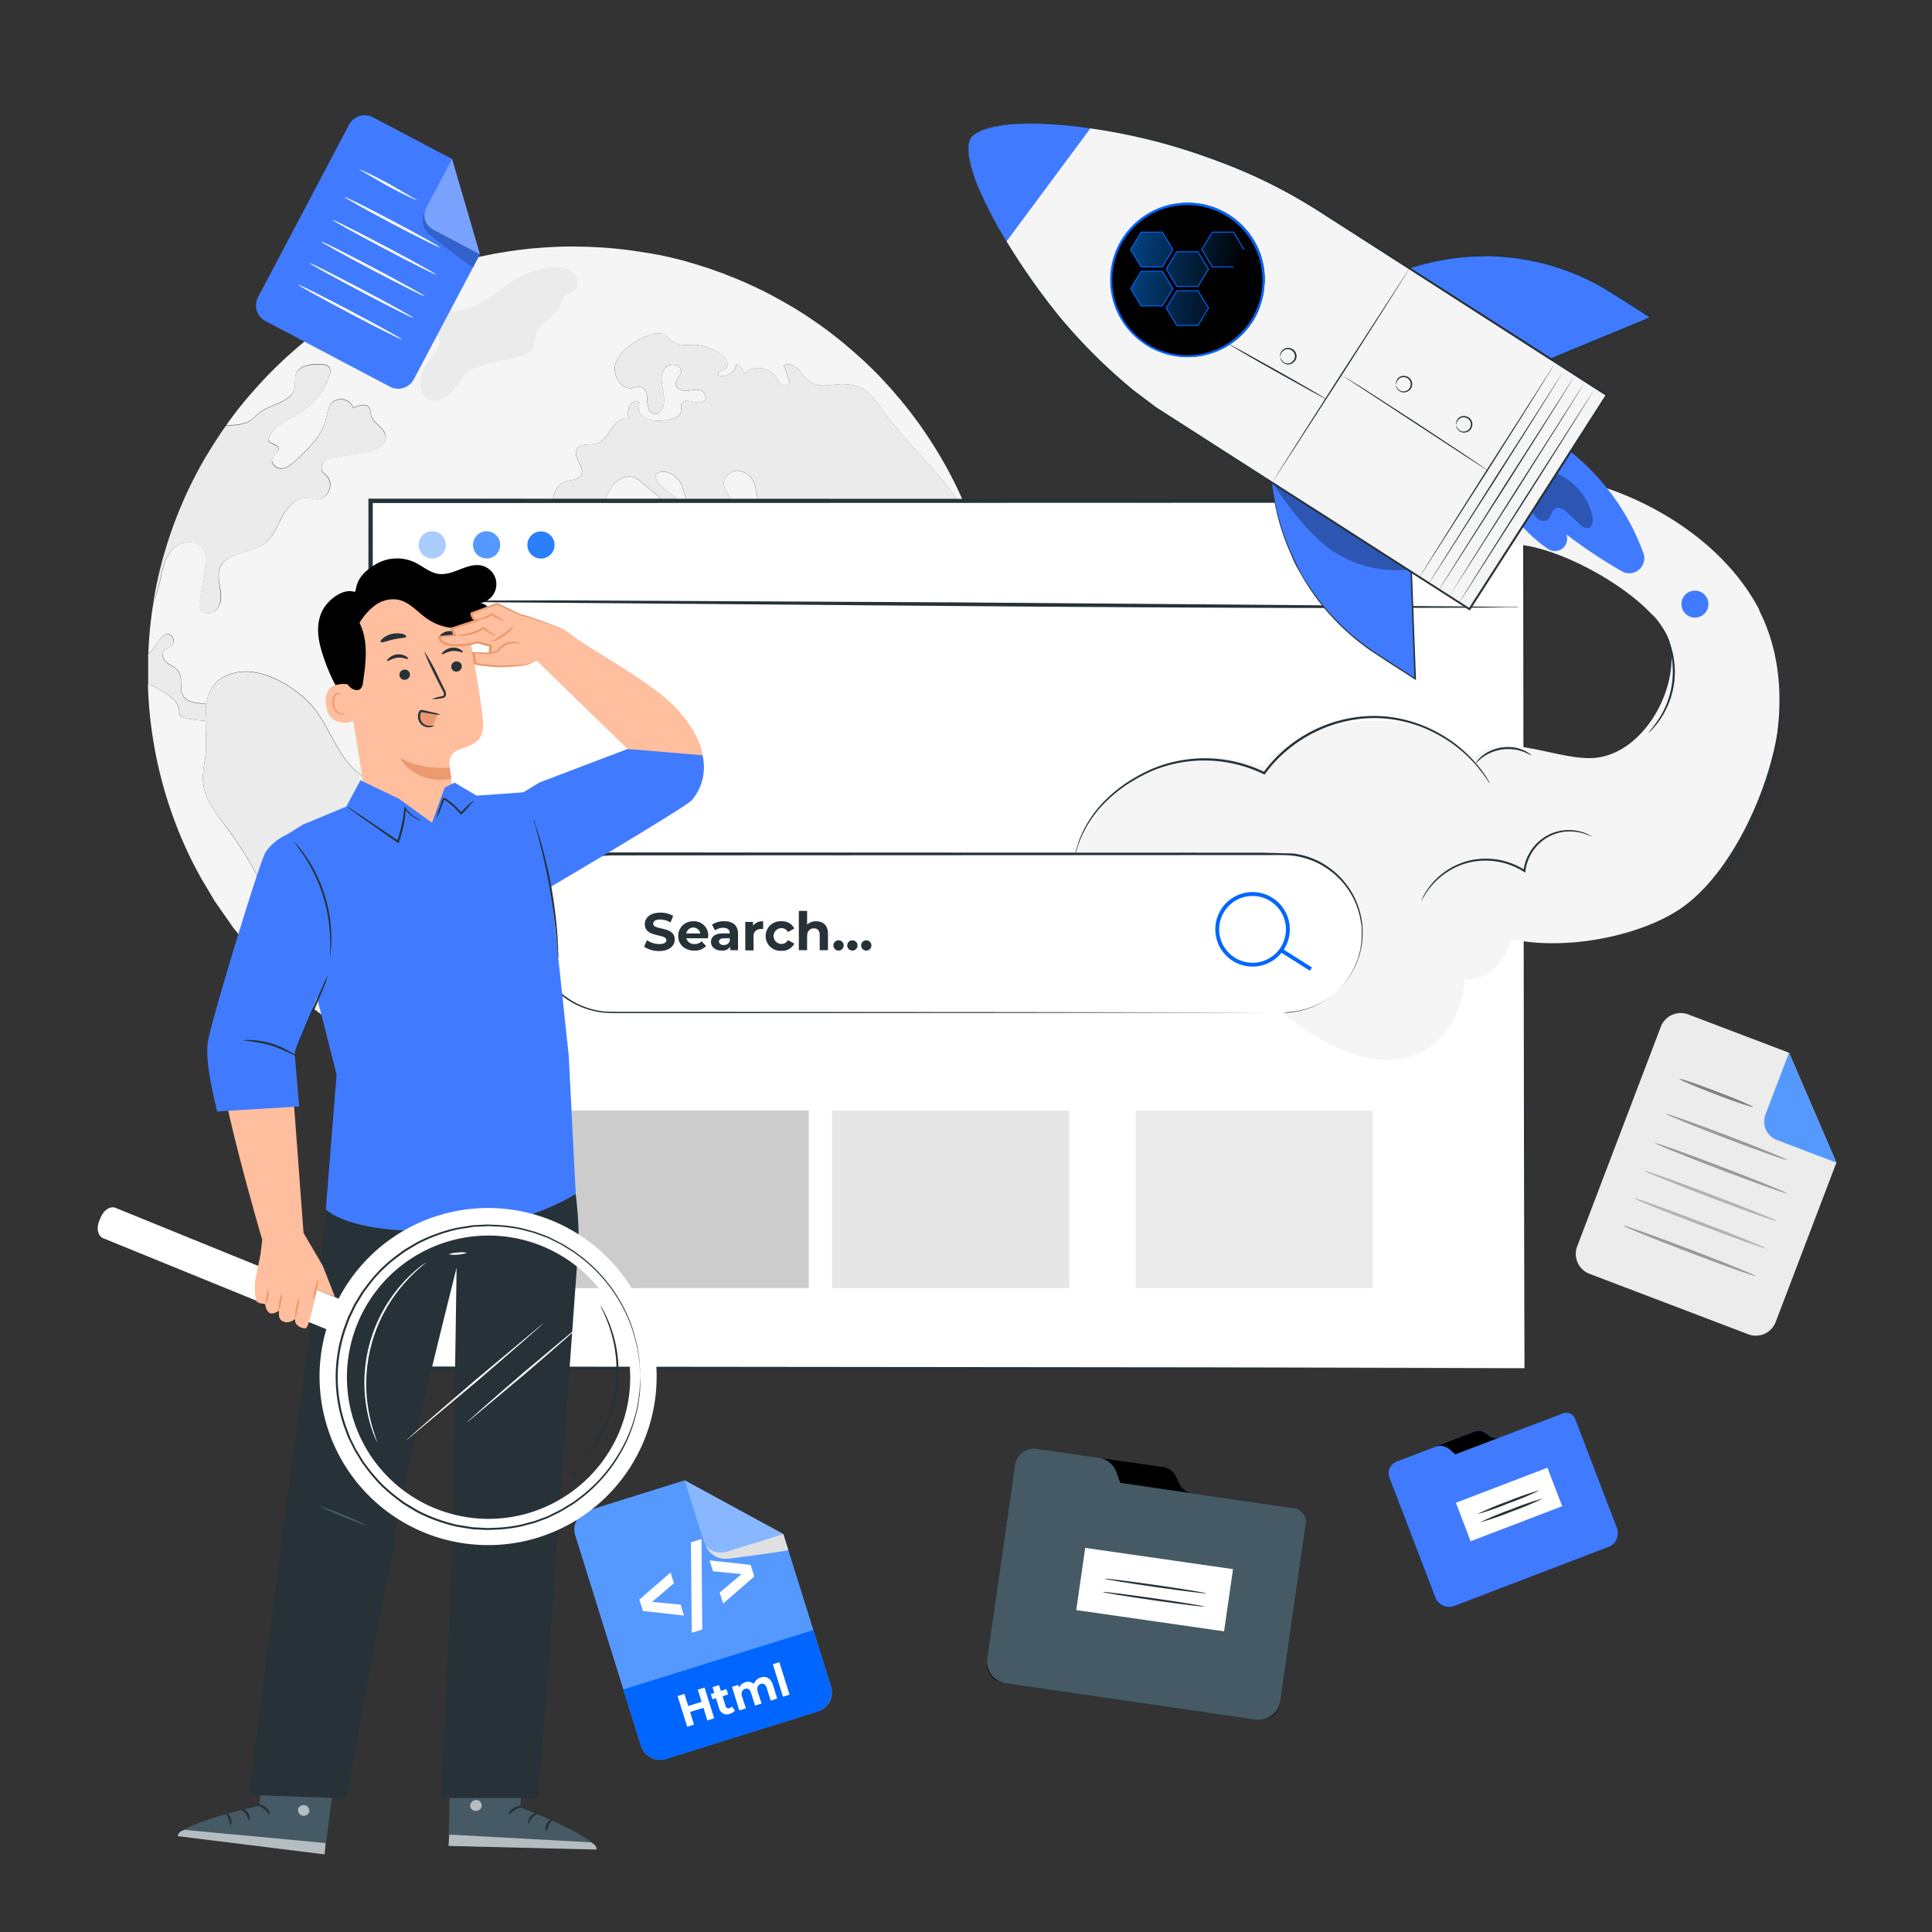 <svg xmlns="http://www.w3.org/2000/svg" xmlns:xlink="http://www.w3.org/1999/xlink" viewBox="0 0 50000 50000"><rect x="0" y="0" width="50000" height="50000" fill="#333333" stroke="none"/><defs><path d="M21568 24468a133 133 0 01 266 0 133 133 0 11-266 0" id="a"/><path d="M25984 43562a520 520 0 01-441-588l643-4474a432 432 0 01 500-349l420 61a450 450 0 00 434-182l117-171a450 450 0 01 434-182l2000 287a452 452 0 01 350 257l76 170a452 452 0 00 349 257l2545 366a431 431 0 01 381 475l-658 4575a519 519 0 01-588 440" id="b"/><path d="M37593 41574a342 342 0 01-441-200l-1060-2770a282 282 0 01 175-359l260-100a300 300 0 00 191-243l12-135a294 294 0 01 191-243l1236-474a300 300 0 01 283 36l100 73a300 300 0 00 282 36l1576-600a284 284 0 01 371 151l1084 2833a341 341 0 01-200 441" id="c"/><path d="M11950 17228a137 137 0 01-118 151 130 130 0 01-153-109 137 137 0 01 118-151 131 131 0 01 153 109" id="d"/><linearGradient id="e" x1="-50628.8" x2="49036.9" y1="13510.5" y2="24460" gradientUnits="userSpaceOnUse"><stop offset="0" stop-color="#0684ff"/><stop offset="1" stop-color="#0684ff" stop-opacity="0"/></linearGradient></defs><path d="m45243 34530-4107-1564a551 551 0 01-319-710l2165-5684a551 551 0 01 710-319l2608 992 1225 2846-1570 4121a549 549 0 01-712 318" fill="#ececec"/><path d="m46300 27245-610 1600a512 512 0 00 300 660l1539 586" fill="#59f"/><path d="M45368 28649c-8 20-440-125-964-325s-944-378-936-400 439 125 964 325 944 379 936 400" fill="gray"/><path d="M46251 30021c-8 20-715-230-1578-559s-1558-612-1550-632 714 229 1578 558 1557 612 1550 633zm-7 862c-7 21-777-253-1718-612s-1700-665-1690-686 777 253 1718 612 1698 666 1690 686" fill="#999"/><path d="M45973 31600c-8 21-777-253-1718-612s-1700-666-1691-686 777 253 1719 612 1698 661 1690 686zm-273 709c-8 20-778-254-1719-612s-1700-666-1690-687 777 254 1718 612 1700 666 1691 687" fill="#b3b3b3"/><path d="M45430 33021c-8 21-777-253-1718-611s-1700-666-1691-687 777 253 1719 612 1698 665 1690 686" fill="#999"/><g fill="#f5f5f5"><path d="m25800 16290-43-373-59-391 59 391 43 373zm-1006 1546c-108-244-132-514-200-771a509 509 0 00-231-345 2117 2117 0 00-278-63c-326-100-414-552-723-693a1033 1033 0 00-310-65c-413-49-841-192-1100-516a2046 2046 0 00-255-314c-106-85-270-122-373-35q131 263 258 522a1377 1377 0 00 290 434 464 464 0 00 486 100 324 324 0 01 164-57 176 176 0 01 106 68c225 249 152 662-68 917s-542 385-854 509a669 669 0 01-349 68c-216-40-331-276-394-487-141-467-209-974-500-1368a1667 1667 0 01-263-382c-60-157-46-340-140-477s-305-229-319-400a319 319 0 01 200-283c112-54 237-69 352-116 45-20 100-53 100-100 0-74-100-100-128-171s51-149 84-223c72-171-106-344-279-414s-378-120-458-287a1000 1000 0 01-56-250 545 545 0 00-408-449c-214-35-451 155-417 368 21 116 109 207 156 315s34 269-77 300c-183 56-359-279-513-163l187 645c-241 122-528-100-631-351s-107-535-229-776-451-421-660-251c-11 311 400 436 580 687 131 182 112 476-82 591s-500-85-423-300c26-73 87-134 94-213 7-100-75-176-150-239l-350-294a738 738 0 00-250-157c-240-70-481 125-608 340s-200 469-375 648c-253 262-732 277-969 0s-117-787 233-886c133-36 300-33 370-150 122-207-227-472-106-681 92-161 336-88 514-142s275-231 380-385 265-300 446-265a558 558 0 01 19-317 200 200 0 01 267-100c-89 147 18 351 173 424a935 935 0 00 507 36c171-20 385-83 400-254 0-56-16-115 0-167 75-200 452 76 600-88 83-85-9-237-126-265s-235 14-354 18-263-58-268-176 125-200 139-316c23-200-308-245-425-87s-75 377-40 570 54 422-89 558c-61 92-220 44-272-54a792 792 0 01-51-326c-8-112-57-237-165-267a600 600 0 00-232 26c-300 37-514-355-419-645s370-477 637-625c200-108 437-210 631-100 90 51 153 138 242 190 154 91 344 58 520 61a1213 1213 0 01 758 300c78 71 152 190 91 275s-257 110-224 216a378 378 0 00 475-300 320 320 0 01 183 258 566 566 0 01 828 68 709 709 0 00 153 200c70 46 192 23 200-59a188 188 0 00-14-77l-128-352c163-87 354 49 464 200 408 545 700 217 1274 306 389 60 560 309 780 610 673 928 1562 1688 2174 2657 64 100 123 200 179 309-10-26-19-53-30-79a10671 10671 0 00-889-1807c-75-122-151-243-230-361l-150-220c-64-94-132-185-200-275-54-74-108-145-164-215-38-49-78-100-119-146a2036 2036 0 00-136-164l-144-169c-14-18-30-35-47-53-51-59-105-116-159-174a40 40 0 00-15-17c-14-16-30-32-46-47-43-49-90-100-136-143-75-77-151-154-230-227-64-64-130-125-200-186l-180-161-180-153c-61-53-148-124-225-185a9737 9737 0 00-652-479 8062.4 8062.4 0 00-335-220c-56-35-113-72-171-105l-172-100c-57-31-93-54-140-78a636 636 0 00-71-40c-100-56-200-110-300-160-50-27-100-53-153-77s-131-65-200-94a138 138 0 00-30-14l-179-82-257-108-294-117-332-119-338-109-341-100q-341-91-689-162h-12l-267-48a68 68 0 00-17 0 2270 2270 0 00-119-19 9247 9247 0 00-500-70l-61-7c-49-7-100-10-148-15a9188 9188 0 00-337-27l-353-17-372-7c-327 0-652 14-973 44-76 0-151 12-226 20l-235 28-234 33-234 39c-66 10-134 22-200 36q-246 48-486 100c-75 17-150 37-225 58l-224 61c-123 34-244 73-364 111l-292 100h-7c-100 35-200 71-293 110h-16l-265 108c-110 45-218 94-324 143l-267 127-281 143-10 6c-89 47-178 100-265 146a3200 3200 0 00-269 159c-84 50-166 100-248 153-31 19-61 40-92 61-87 56-171 113-256 173l-307 221-262 200a11000 11000 0 00-1370 1300c-148 164-288 331-424 500q-172 219-333 448c-100 133-188 269-277 407a10395 10395 0 01 277-407l84-9a1284 1284 0 00 464-75c131-64 223-181 342-265 300-216 800-256 882-619 28-122-6-254 40-371 85-218 376-249 610-246 100 0 216 14 261 100a253 253 0 01-10 200 1893 1893 0 01-800 983c-300 185-700 328-783 673 42 117 255 108 272 230 12 100-113 148-159 235-66 128 86 283 230 276s265-112 372-209c317-300 650-612 765-1031 49-172 66-375 206-490a340 340 0 01 517 166c138-77 353-134 424 9a742 742 0 01 30 164c45 223 350 324 382 549 36 259-300 394-557 434l-706 111a654 654 0 00-292 94 230 230 0 00-88 274 692 692 0 00 122 126c200 200 35 600-240 606-94 0-187-31-281-35-279-12-500 234-633 480s-231 526-455 694c-359 270-978 207-1152 622-70 167-33 356 0 535s40 377-65 525-371 178-448 14a406 406 0 01-10-232l122-774c30-192 56-406-58-563-158-220-514-200-720-23s-289 452-346 715a3122 3122 0 01-200 694c-37 216-67 436-89 657a10682 10682 0 00-47 682 1100 1100 0 00 89-84c110-113 331-593 530-357a179 179 0 01 0 218c-61 78-183 100-230 181-57 100 23 226 117 293s209 109 275 205c128 183 6 461 129 647 107 161 333 171 527 192l66 10c54-383 234-695 757-814 721-164 1670 434 2076 978 453 609 667 1470 1361 1775 500 218 1200 139 1445 626 217 436-160 925-218 1408-36 319 68 637 93 956s-72 693-363 828c-162 73-366 64-500 186-231 220-41 673-273 893a1219 1219 0 01-300 155c-521 263-507 1030-265 1562 9 19 18 36 26 56a11017 11017 0 00 10819 280 11179 11179 0 00 974-587 10915 10915 0 00 1369-1088 10765 10765 0 00 836-873c185-213 360-434 527-661 85-117 169-234 247-354a10515 10515 0 00 658-1100 10673 10673 0 00 713-1719 10786 10786 0 00 420-1867c33-247 59-500 76-751a634 634 0 01-442 200c-259-8-478-228-584-472zm-19535 2440c-34-315 70-631 75-950l-15-673a2939 2939 0 01-560-78 173 173 0 01-100-52 200 200 0 01-22-117c-14-248-253-411-467-535a1852 1852 0 00-340-168v77a10989 10989 0 00 700 3495 10474 10474 0 00 670 1444l350 591 487 700 511 629a10526 10526 0 00 779 800l758 645c-600-1614-1168-3261-2200-4635-265-360-575-726-626-1173zm-1434-3094v361-361"/><path d="m8700 26530 281 183 200 122-200-122L8700 26530" opacity=".6"/></g><path d="M18033 25839a940 940 0 01-205-22 673 673 0 01-486-368 1251 1251 0 01-85-480 1800 1800 0 00-35-328 1726 1726 0 00-258-526 1833 1833 0 01-345-1242v-68c-58-1937-600-3510-1562-4548a1060 1060 0 00-473-335 590 590 0 00-607 210 1233 1233 0 00-91 149 846 846 0 01-159 227 455 455 0 01-388 100 700 700 0 01-484-334c-171-300-140-672-115-971l100-1200c16-186 37-440 187-614a1026 1026 0 01 447-256 1332 1332 0 00 344-165c193-145 279-373 370-614a2477 2477 0 01 175-400 741 741 0 01 690-339 319 319 0 01 253 169 759 759 0 01 449-411c400-115 884 200 1353 505 429 279 833 541 1151 483a2471 2471 0 00 240-59 1267 1267 0 01 517-71c463 65 700 567 853 1000l753 2100c94 262 215 549 464 646a947 947 0 00 314 46 1050 1050 0 01 328 47 526 526 0 01 346 424c64 348-110 800-405 1058a4876 4876 0 01-442 325c-340 232-662 451-800 811a1947 1947 0 00-93 615 1893 1893 0 01-107 663 1915 1915 0 01-327 477 2954 2954 0 00-219 279c-241 363-308 814-373 1249l-25 167c-75 486-205 1027-600 1365a1017 1017 0 01-650 236" fill="#ebebeb"/><path d="M3832 16922v261-200c-4-21-2-40 0-61zm-8 620v161-161" fill="#f5f5f5" opacity=".6"/><g fill="#ebebeb"><path d="m5338 18226-66-10c-194-21-420-31-527-192-123-186 0-464-129-647-66-100-181-137-275-205s-175-192-117-293c47-86 169-100 230-181a179 179 0 00 0-218c-200-236-420 244-530 357a1100 1100 0 01-89 84v783a1813 1813 0 01 339 168c215 123 454 287 468 535a200 200 0 00 22 117 173 173 0 00 100 52 2939 2939 0 00 560 78"/><path d="m5319 18653 15 673c-5 319-109 635-74 950 50 447 360 813 631 1172 1028 1374 1600 3021 2200 4635 111 89 225 173 340 255a10397.3 10397.3 0 00 556 375l200 122c-8-20-17-37-26-56-242-532-256-1300 265-1562a1219 1219 0 00 300-155c232-220 42-673 273-893 131-122 335-113 500-186 291-135 386-508 363-828s-129-637-93-956c58-483 435-972 218-1408-242-487-948-408-1445-626-704-305-918-1165-1371-1775-406-544-1355-1142-2076-978-523 119-700 431-757 814m-825-4053c206-176 562-200 720 23 114 157 88 371 58 563l-122 774a406 406 0 00 10 232c77 164 345 132 448-14s93-347 65-525-65-368 0-535c174-415 793-352 1152-622 224-168 323-448 455-694s354-492 633-480c94 0 187 39 281 35 275-8 436-411 240-606a692 692 0 01-117-124 230 230 0 01 88-274 654 654 0 01 292-94l706-111c260-40 593-175 557-434-32-225-337-326-382-549a742 742 0 00-30-164c-71-143-286-86-424-9a340 340 0 00-517-165c-140 115-157 318-206 490-115 419-448 736-765 1031-107 100-227 200-372 209s-300-148-230-276c46-87 171-137 159-235-17-122-230-113-272-230 84-345 479-488 783-673a1893 1893 0 00 800-983 253 253 0 00 10-200c-45-87-162-100-261-100-234 0-525 28-610 246-46 117-12 249-40 371-82 363-579 400-882 619-119 84-211 200-342 265a1284 1284 0 01-464 75l-84 9c-100 133-188 269-277 407S5400 11700 5315 11839a10949 10949 0 00-955 2130c-85 261-161 526-226 795a11066 11066 0 00-166 818 3122 3122 0 00 200-694c56-263 141-539 345-715zm9241-5109c100-137 73-333 141-491 112-262 461-356 582-615 46-100 58-221 139-294s168-75 240-130c163-125 95-408-77-518-432-276-1227 43-1600 314-480 347-949 765-1588 724-176-11-359-59-524 0s-267 310-125 414c79 59 191 42 281 84 164 76 181 314 100 477S11100 9316 11000 9471a826 826 0 00-118 500 458 458 0 00 149 325c200 158 500 22 669-168s285-437 500-568a1236 1236 0 01 358-124l833-200a610 610 0 00 363-172"/></g><path d="m25846 17229-15-472 15 472v152l-23 725 23-725c3-51 3-101 0-152zm-689-3695 148 421-148-421" fill="#f5f5f5" opacity=".6"/><path d="m25846 17229-15-472-36-467-43-373-59-391a10648 10648 0 00-257-1144l-131-427-148-421-179-309c-612-969-1500-1729-2174-2657-220-300-391-550-780-610-575-89-866 239-1274-306-110-147-300-283-464-200l128 352a188 188 0 01 14 77c-9 82-131 100-200 59a709 709 0 01-153-200 566 566 0 00-828-68 320 320 0 00-183-258 378 378 0 01-475 300c-33-106 157-125 224-216s-13-200-91-275a1213 1213 0 00-758-300c-176 0-366 30-520-61-89-52-152-139-242-190-194-110-436-8-631 100-267 148-542 334-637 625s116 682 419 645a600 600 0 01 232-26c108 30 157 155 165 267a792 792 0 00 51 326c52 100 211 146 272 54 143-136 125-364 89-558s-75-411 40-570 448-108 425 87c-14 115-144 200-139 316s150 181 268 176 239-47 354-18 209 180 126 265c-145 164-522-116-600 88-21 52 0 111 0 167-14 171-228 234-400 254a935 935 0 01-507-36c-155-73-262-277-173-424a200 200 0 00-267 100 558 558 0 00-19 317c-181-40-343 113-446 265s-200 331-380 385-422-19-514 142c-121 209 228 474 106 681-70 117-237 114-370 150-350 100-472 612-233 886s716 258 969 0c176-179 248-432 375-648s368-410 608-340a738 738 0 01 250 157l350 294c75 63 157 141 150 239-7 79-68 140-94 213-73 211 232 411 423 300s213-409 82-591c-181-251-591-376-580-687 209-170 538 9 660 251s126 527 229 776 390 473 631 351l-187-645c154-116 330 219 513 163 111-34 125-200 77-300s-135-200-156-315c-34-213 200-400 417-368a545 545 0 01 408 449 1000 1000 0 00 56 250c80 167 287 218 458 287s351 243 279 414c-33 74-111 146-84 223s128 100 128 171c0 48-53 81-100 100-115 47-240 62-352 116a319 319 0 00-200 283c14 174 221 258 319 400s80 320 140 477a1667 1667 0 00 263 382c289 394 357 900 500 1368 63 211 178 447 394 487a669 669 0 00 349-68c312-124 636-256 854-509s293-668 68-917a176 176 0 00-106-68 324 324 0 00-164 57 464 464 0 01-486-100 1377 1377 0 01-290-434l-258-522c100-87 267-50 373 35a2046 2046 0 01 255 314c259 324 687 467 1100 516a1033 1033 0 01 310 65c309 141 400 600 723 693a2117 2117 0 01 278 63 509 509 0 01 231 345c72 257 100 527 200 771s325 465 590 469a634 634 0 00 442-200c14-241 23-481 23-725l-5-149zM21387 21800c-164 32-200 128-286 250-116 158-282 317-388 473-179 265-18 677-254 900-48 46-110 75-153 125a279 279 0 00 57 385 378 378 0 00 410 8 607 607 0 00 252-344 575 575 0 01 127-282c135-118 345-30 522-55 756-104 431-1600-287-1460" fill="#ebebeb"/><path d="m21168 44290-3934 1230a516 516 0 01-646-339l-1700-5445a516 516 0 01 339-646l2494-780 2551 1390 1234 3947a516 516 0 01-338 643" fill="#59f"/><path d="m16130 43723.4 4918.3-1537.5 447.6 1431.7a546 546 0 01-358.2 684l-3887.5 1215.3a533 533 0 01-667.8-350.2l-451.4-1444.1-1 .2" fill="#06f"/><g fill="#fff"><path d="m18234 43674 249 795-177 56-100-327-346 109 100 326-176 55-248-795 176-55 100 313 346-108-100-314zm786 595a247 247 0 01-126 82 206 206 0 01-287-151l-79-251-90 28-43-136 91-28-47-149 170-53 46 149 146-46 43 136-144 50 78 249a72 72 0 00 100 57 106 106 0 00 61-44zm985-660 109 350-169 53-100-322c-31-100-88-131-156-110s-114 92-80 200l100 307-170 53-100-323c-31-100-86-132-156-110s-113 92-79 200l100 306-170 53-191-611 162-50 22 70a246 246 0 01 159-137 227 227 0 01 224 40 272 272 0 01 180-166c130-42 257 11 315 197zm-5-540 170-53 263 842-170 53zm-2559-2094-567 482 740 70 88 284-1063-119-92-295 806-700zm441-1060 272-85 21 2342-273 85zm1546 585 92 300-806 700-89-284 568-479-740-73-88-281"/><path d="m17718 38310 480 1533a479 479 0 00 600 314l1474-460" opacity=".3"/></g><path d="M18260 39971a532 532 0 00 558 367 455 455 0 00 52 0c200-26 1540-200 1531-225l-129-413-1472 458s-373 102-540-187" fill="#e0e0e0"/><path d="M9587 12964h29869v22444H9587" fill="#fff"/><path d="M39456 35408v-412l-5-1193-11-4536-22-16300 43 43-29866 9 52-52v22444l-47-47 21558 23 6123 13 1625 6h526-518l-1616 6-6112 13-21589 23h-57v-47l-5-22444v-52h55l29866 10h44v42l-22 16330-11 4526v1485c0 66-11 110-11 110zm-150-19695a609 609 0 01-75 5h-222l-852 9-3132 8c-2646 0-6300-19-10336-52L14353 15600l-3133-25-851-10-222-6a329 329 0 01-75 0 329 329 0 01 75-5h222l851-9 3133-9 10337 53 10335 83 3133 24 851 11h222a358 358 0 01 75 6" fill="#263238"/><path d="M11538 14100a352 352 0 11-351-351 352 352 0 01 351 351" fill="#acf"/><path d="M12945 14100a352 352 0 11-352-351 352 352 0 01 352 351" fill="#59f"/><circle fill="#2a7fff" cx="14000" cy="14104" r="352"/><path d="M14793 28741h6138v4595h-6138" fill="#ccc"/><path d="M21534 28741h6138v4595h-6138" fill="#e6e6e6"/><path d="M29390 28741h6138v4595H29390" fill="#ebebeb"/><path d="M46081 17791c-187-3464-3807-5207-5659-5432L38940 14100c1193-179 4160 1477 4305 2675s-768 2729-1970 2839c-944 87-2518-751-3117-17-1514-1348-4100-1237-5492 236a3784 3784 0 00-5036 3144l5575 3236s2323 2082 3907 800c541-438 747-1067 800-1674a839 839 0 00 316-20c400-108 700-468 832-863 17-51 30-100 42-155 1354 300 3200-40 4289-720 1580-981 2790-3927 2690-5790" fill="#f5f5f5"/><path d="M38552 20271s-8-8-21-27l-55-82-93-132-136-172a3590 3590 0 00-1083-872 3452 3452 0 00-900-327 3253 3253 0 00-1100-50 3567 3567 0 00-2200 1143c-83 90-156 188-225 278l-13 18-19-10a3511 3511 0 00-2860-100 4350 4350 0 00-453 227 3683 3683 0 00-729 541 2946 2946 0 00-728 1079c-30 72-50 137-68 194a1500 1500 0 00-41 145l-24 90a100 100 0 01-10 30s0-11 5-31l19-91a1166 1166 0 01 37-147l63-200a2928 2928 0 01 722-1100 3646 3646 0 01 733-551 4153 4153 0 01 457-232 3464 3464 0 01 519-169 3539 3539 0 01 2381 260l-33 8a3568 3568 0 01 2462-1438 3279 3279 0 01 1114 54 3478 3478 0 01 912 338 3516 3516 0 01 1081 891 2091 2091 0 01 133 176 1427 1427 0 01 90 135l51 85a241 241 0 01 12 39zm1077-724c-6 8-78-45-210-94a1121 1121 0 00-238-58 1264 1264 0 00-300 0 1279 1279 0 00-290 80 1110 1110 0 00-214 120c-114 83-169 153-176 147s9-21 33-54a714 714 0 01 121-122 953 953 0 01 217-135 1100 1100 0 01 616-85 959 959 0 01 246 72 668 668 0 01 149 86c32 26 48 41 46 43zM41200 21654s-57-28-164-66a1215 1215 0 00-475-68 1131 1131 0 00-662 256 1185 1185 0 00-421 767l-5 42-34-23a1814 1814 0 00-367-180 1872 1872 0 00-1033-65 1852 1852 0 00-761 381 1944 1944 0 00-384 433l-110 183a210 210 0 01 20-52 1223 1223 0 01 73-142 1847 1847 0 01 1151-849 1875 1875 0 01 1439 248l-40 19a1221 1221 0 01 443-800 1156 1156 0 01 690-255 1179 1179 0 01 483 84 869 869 0 01 119 59 166 166 0 01 38 28zm4322-5887a500 500 0 01 41 70l105 207a4626 4626 0 01 280 805A5435 5435 0 01 46100 18100a6417 6417 0 01-38 746 7157 7157 0 01-128 792 8249 8249 0 01-1046 2600 4772 4772 0 01-510 683l-164 164a444 444 0 01-62 52 560 560 0 01 55-60c38-37 89-95 156-170a5228 5228 0 00 494-688 8505 8505 0 00 1026-2590 7094 7094 0 00 128-786 6354 6354 0 00 41-741 5600 5600 0 00-139-1246 5085 5085 0 00-263-800l-100-210a511 511 0 01-28-79zM42756 15900a500 500 0 01 93 100 1967 1967 0 01 207 300 2188 2188 0 01-74 2294 1972 1972 0 01-225 285 552 552 0 01-100 90 4356 4356 0 00 293-395 2243 2243 0 00 73-2256 3861 3861 0 00-267-418" fill="#263238"/><path d="M39090 13217a3539 3539 0 00 975 991 317 317 0 00 475-369v-8a12960 12960 0 00 1427 951 390 390 0 00 563-472 5982 5982 0 00-2740-3191" fill="#407bff"/><path d="M39666 13265a600 600 0 00 157 178 206 206 0 00 224 14c100-67 95-230 200-292s241 27 333 114l290 277c71 68 167 141 258 100s107-182 85-288a1564 1564 0 00-931-1115" opacity=".3"/><path d="M43516 15647a349 349 0 10 0-25" fill="#407bff"/><path d="M25130 3581c-282 439 335 1973 1749 3937a13392 13392 0 00 3000 3018l8154 5231 1378-2148 800-1246 1378-2148-7400-4747A13452 13452 0 00 31900 4300a16039 16039 0 00-2462-771c-2355-517-4027-387-4308 52" fill="#f5f5f5"/><path d="m36475 6947 30-10a6100 6100 0 01 5240 652l977 627-2593 1075" fill="#407bff"/><path d="m36475 6947 19 12 53 33 200 129 761 479 2629 1676h-14L42486 8300l229-100v30l-575-370-561-353a6168 6168 0 00-1128-530 5875 5875 0 00-1093-272c-174-31-344-41-507-58s-320-18-470-12a6046 6046 0 00-1400 174c-164 35-286 79-371 100l-129 37 32-12 87-34 370-108a5900 5900 0 01 1406-185c150-7 308 0 472 10l509 56a5919 5919 0 01 1100 270 6200 6200 0 01 1135 531l562 354 577 372 28 18-31 13-229 100-2364 979h-15l-2631-1700-750-486-200-129-50-33" fill="#263238"/><path d="M32920 12490v31a6019 6019 0 00 2739 4429l964 619-100-2767" fill="#407bff"/><path d="m32920 12490 16 9 50 32 200 124 744 473 2605 1660 7 5v7l94 2522 9 245v33l-28-18-568-364-548-359a6054 6054 0 01-943-800 5752 5752 0 01-693-874c-100-144-179-294-261-434s-147-281-200-419a5850 5850 0 01-416-1332c-33-162-43-290-55-376l-12-100c-3-26 0-33 0-33 0 19 8 55 20 130s26 214 61 375a5992 5992 0 00 421 1329c57 137 132 272 200 417s162 287 261 430a5792 5792 0 00 693 868 6100 6100 0 00 939 794l548 357 568 364-27 15-9-244-91-2523 7 13-2584-1668-743-482-200-129-51-34" fill="#263238"/><path d="M25130 3581c-231 331 100 1334 912 2676L28235 3300c-1577-193-2810-144-3105 281" fill="#407bff"/><path d="M40224 9431c8 6-766 1243-1729 2763l-1758 2744c-8-6 763-1238 1729-2762l1758-2745zm231 184c8 0-766 1242-1729 2762l-1758 2744c-8-6 766-1241 1729-2762l1758-2744zm264 162c8 6-766 1243-1729 2763l-1758 2744c-8-6 766-1241 1729-2762l1758-2745zm264 163c8 6-767 1243-1729 2763L37500 15447c0-5 766-1241 1729-2762l1754-2745" fill="#263238"/><g fill="#263238"><path d="M41246 10100c8 0-766 1242-1729 2763l-1758 2744c-8-5 766-1241 1729-2762L41246 10100zm-6536-388s15 0 42 18 65 36 115 64l411 254 1338 864 1328 879 400 271 107 75a157 157 0 01 36 28 300 300 0 01-40-23l-111-69-406-262-1330-871-1332-872-400-262-111-70"/><path d="M36475 6947c8 6-774 1241-1746 2758l-1775 2740c-8-5 774-1240 1746-2758l1775-2740zm1209 4045a84 84 0 01 0-49 200 200 0 01 258-168 212 212 0 01 37 400 200 200 0 01-200-12 208 208 0 01-86-100c-10-30-8-49-6-49s5 17 19 44a207 207 0 00 85 89 174 174 0 00 173 0 182 182 0 00-32-339 174 174 0 00-168 36 208 208 0 00-68 100c-9 31-9 48-12 48zm-1557-1040s-7-17 0-49a200 200 0 01 258-168 212 212 0 01 37 400 200 200 0 01-200-12 211 211 0 01-85-100 100 100 0 01-7-49s6 17 20 44a207 207 0 00 85 89 172 172 0 00 172 0 182 182 0 00-31-339 176 176 0 00-169 36 212 212 0 00-67 100c-10 31-10 48-13 48zm-2999-724a100 100 0 01 0-49 210 210 0 01 64-119 200 200 0 01 200-49 212 212 0 01 36 400 200 200 0 01-200-12 205 205 0 01-85-100c-11-31-9-49-7-49a400 400 0 01 19 44 219 219 0 00 85 89 176 176 0 00 173 0 200 200 0 00 100-181 193 193 0 00-134-158 174 174 0 00-168 36 208 208 0 00-68 100c-12 31-12 48-15 48"/><path d="M31793 8900c6-7 578 308 1278 700s1262 725 1256 733-578-308-1278-700-1261-722-1256-733"/></g><path d="M36430 14741s-2330-1572-3510-2251c407 583 876 1245 1441 1677a2969 2969 0 00 2069 574" opacity=".3"/><circle fill="#fff" cx="30751" cy="7244" r="1972" transform="rotate(-73.63 307.496 72.448)"/><path d="M32720 7357a134 134 0 01 0-32v-94a976 976 0 00-9-152 1493 1493 0 00-30-205 1922 1922 0 00-190-532 1974 1974 0 00-467-581 1947 1947 0 00-1827-381 1826 1826 0 00-507 237 2262 2262 0 00-231 175 2419 2419 0 00-200 214 1940 1940 0 00-131 2300A2300 2300 0 00 29300 8540a2076 2076 0 00 210 200 1830 1830 0 00 477 294A1961 1961 0 00 31000 9178a1964 1964 0 00 1371-840 1900 1900 0 00 249-507 1650 1650 0 00 54-200 967 967 0 00 26-150l13-93a124 124 0 01 6-31 193 193 0 01 0 32c0 24-5 55-8 93a910 910 0 01-21 152 1487 1487 0 01-50 200 1837 1837 0 01-240 520 1985 1985 0 01-1389 867 2000 2000 0 01-1042-143 1875 1875 0 01-490-300 1858 1858 0 01-400-447 1944 1944 0 01-254-566 2109 2109 0 01-67-636 2000 2000 0 01 456-1156 2073 2073 0 01 209-220 2375 2375 0 01 237-179 1884 1884 0 01 520-241 2000 2000 0 01 1051-24 1988 1988 0 01 1283 1019A1885 1885 0 01 32700 6870a1252 1252 0 01 26 208 923 923 0 01 5 153v94a134 134 0 01-11 32zm-7590-3776a207 207 0 01 13-19 257 257 0 01 45-52 746 746 0 01 230-141 3146 3146 0 01 1026-179 9869 9869 0 01 1659 89 15481 15481 0 01 2169 444q594 170 1231 400a13900 13900 0 01 1300 549 13732 13732 0 01 1324 738l1358 869L41600 10200l22 14-14 22-1777 2771-1779 2771-13 22-22-14L31900 11863l-1356-872-644-416c-211-142-406-300-600-451a14331 14331 0 01-1909-1911A17267 17267 0 01 26116 6400a11010 11010 0 01-775-1469 3219 3219 0 01-281-1000 731 731 0 01 29-268 271 271 0 01 29-63 113 113 0 01 12-20 425 425 0 00-36 84 746 746 0 00-24 266 3267 3267 0 00 288 1000 11162 11162 0 00 781 1462 17444 17444 0 00 1280 1800 14294 14294 0 00 1909 1900l592 447 648 415 1357 870 6118 3920-36 8 1778-2771 1777-2771 8 36-6113-3925-1357-870a13787 13787 0 00-1318-739c-437-214-871-393-1293-550s-832-293-1227-406a15479 15479 0 00-2162-450 9931 9931 0 00-1654-100 3194 3194 0 00-1023 170 775 775 0 00-231 135 635 635 0 00-62 70" fill="#263238"/><path d="M33205 26217H15838a2053 2053 0 01-2053-2053 2053 2053 0 01 2053-2053h17367a2053 2053 0 01 2053 2053 2053 2053 0 01-2053 2053" fill="#fff"/><path d="m33205 26217 122-9a922 922 0 00 150-15 1645 1645 0 00 205-39l122-32 131-48 70-26 71-35a1223 1223 0 00 147-77 2013 2013 0 00 595-522 1566 1566 0 00 131-191 1678 1678 0 00 113-215 2307 2307 0 00 92-238l33-128 17-65 10-67 21-137 6-140v-144c0-49 0-100-9-147a2172 2172 0 00-159-592 2071 2071 0 00-906-981 2025 2025 0 00-700-223c-252-28-517-14-786-17l-16839 8a2277 2277 0 00-600 89 2221 2221 0 00-542 261 2189 2189 0 00-438 400 2107 2107 0 00-300 511 2138 2138 0 00-140 572 2189 2189 0 00 30 583 2020 2020 0 00 529 1012 2016 2016 0 00 973 561 2158 2158 0 00 276 50l281 11h2750l7571 6 5100 8 1388 5h484-1872l-5100 9-7571 5h-2750c-94 0-191-7-286-11a2268 2268 0 01-283-51 2066 2066 0 01-1000-574 2152 2152 0 01-346-478 2200 2200 0 01-200-560 2259 2259 0 01-30-600 2080 2080 0 01 451-1111 2075 2075 0 01 1006-682 2300 2300 0 01 613-92l16839 7 790 20a2026 2026 0 01 715 228 2100 2100 0 01 917 1000 2179 2179 0 01 159 600l8 149v145l-7 143c-2 43-15 93-22 138l-10 68-17 66-34 129c-33 82-55 166-94 241a1788 1788 0 01-116 217 1660 1660 0 01-133 191 2028 2028 0 01-600 524 1500 1500 0 01-149 76l-72 34-70 26-133 47-122 31a1500 1500 0 01-207 37 1023 1023 0 01-150 13" fill="#263238"/><circle fill="#fff" cx="32417" cy="24052" r="914" transform="rotate(-45 324.174 240.513)"/><g fill="#06f"><path d="M32417 25015a964 964 0 11 963-963 964 964 0 01-963 963zm0-1827a864 864 0 10 863 864 864 864 0 00-863-864"/><path d="m33127.2 24634.5 53.4-84.6 773.7 488.5-53.4 84.6"/></g><g fill="#263238"><path d="m16669 24500 75-168a566 566 0 00 317 100c131 0 185-43 185-100 0-180-558-57-558-413 0-163 132-300 400-300a644 644 0 01 333 84l-68 169a538 538 0 00-266-75c-132 0-182 49-182 109 0 177 557 55 557 407 0 161-133 300-407 300a688 688 0 01-386-113zm1652-217h-558a200 200 0 00 211 148 249 249 0 00 185-71l114 123a385 385 0 01-300 119c-255 0-421-160-421-379a376 376 0 01 394-380 364 364 0 01 383 382 368 368 0 00-8 58zm-560-125h363a184 184 0 00-363 0zm1339 12v421h-200V24500a243 243 0 01-225 100c-172 0-275-100-275-223s92-221 316-221h170c0-92-55-145-170-145a355 355 0 00-212 68l-77-149a563 563 0 01 318-89c224 2 355 106 355 329zm-214 188v-75h-146c-100 0-132 37-132 86s45 89 121 89a157 157 0 00 156-100zm864-515v200h-48a181 181 0 00-200 205v348h-214v-737h200v100a300 300 0 01 262-116zm65 380a381 381 0 01 411-380 337 337 0 01 330 188l-165 89a185 185 0 00-166-100 204.5 204.5 0 00 0 409 181 181 0 00 166-100l165 91a341 341 0 01-330 186 381 381 0 01-411-383zm1613-54v422h-214V24200c0-119-55-174-150-174s-176 63-176 200v364h-214v-1016h214v357a320 320 0 01 234-88c178 0 306 101 306 326"/><use xlink:href="#a"/><use x="359" xlink:href="#a"/><use x="718" xlink:href="#a"/></g><path d="m10092 10008-3224-1700a455 455 0 01-190-616l2356-4466a458 458 0 01 617-191L11700 4115l721 2467-1712 3235a458 458 0 01-617 191" fill="#407bff"/><path d="m11700 4115-664 1256a426 426 0 00 177 574l1208 637" fill="#fff" opacity=".3"/><path d="M10991 5490a472 472 0 00 117 580l35 29c143 112 1083 845 1100 821s178-338 178-338l-1208-637s-300-170-222-455" opacity=".2"/><path d="M10789 5177c-9 16-349-147-761-365L9300 4389c11-17 350 147 762 365l727 423zM11377 6400c-8 16-565-261-1243-619S8914 5116 8922 5100s565 261 1243 619 1221 661 1212 681zm-92 706c-8 16-614-287-1353-678S8600 5709 8609 5693s615 287 1354 677 1331 720 1322 736zm-295 559c-9 16-615-287-1354-677s-1331-720-1322-736 614 287 1353 677 1333 720 1323 736zm-296 560c-8 16-614-287-1353-678s-1331-719-1323-735 615 288 1354 677 1328 720 1322 736zM10400 8784c-9 16-615-287-1353-677s-1332-720-1323-736 614 287 1353 677 1331 720 1323 736" fill="#fafafa"/><use fill="#455a64" xlink:href="#b"/><use opacity=".3" xlink:href="#b"/><path d="m30611 38613-1618-237-106-291a565 565 0 00-454-358L26851 37500a500 500 0 00-579 400l-26 185-700 4857a569 569 0 00 500 626l6431 932a568 568 0 00 657-459l660-4588a373 373 0 00-317-424" fill="#455a64"/><path d="m28084.8 40059.1 3825.7 549.9-231.4 1609.5-3825.7-549.9" fill="#fff"/><path d="M31217 41235c0 14-592-59-1318-163s-1313-200-1310-215 592 59 1318 163 1312 201 1310 215zm-49 343c0 14-592-59-1318-163s-1313-200-1311-215 592 59 1318 163 1313 201 1311 215" fill="#263238"/><use fill="#407bff" xlink:href="#c"/><use opacity=".3" xlink:href="#c"/><path d="m38665 37257-1000 382-154-133a367 367 0 00-374-60l-980 375a328 328 0 00-200 417l44 114 1151 3008a375 375 0 00 488 200l3981-1524a373 373 0 00 231-474l-1088-2842a246 246 0 00-318-141" fill="#407bff"/><path d="m37678.4 38891.3 2369.3-907.1 381.5 996.5-2369.3 907" fill="#fff"/><path d="M39850 38567a7149 7149 0 01-805 336 7142 7142 0 01-823 287 7621 7621 0 01 800-336 7380 7380 0 01 828-287zm81 213a7536 7536 0 01-800 335A7327 7327 0 01 38300 39400a7149 7149 0 01 805-336 7217 7217 0 01 826-284" fill="#263238"/><path d="m11670 44864-61 2908 3828 90c-13-346-1975-1087-1975-1087l120-1861" fill="#455a64"/><path d="M12282 46591a148 148 0 00-112 166 150 150 0 00 173 107 141 141 0 10-75-269m-659 1177 19-293 3663 200s168 74 146 187" fill="#fff" opacity=".6"/><g fill="#263238"><path d="M13524 46758c0 18-94 24-188 79s-144 127-161 120 13-109 128-173 226-42 221-26zm398 167c0 17-78 45-144 118s-86 152-100 151-28-100 55-191 189-95 189-78zm216 459c-17 0-41-85 9-181s139-132 147-117-48 65-88 144-50 153-68 154zM13500 46331c-8 16-94-10-200-6s-189 34-200 19 72-77 200-80 211 54 200 67zm-78-431a380 380 0 01-192-5 918 918 0 01-200-63 948 948 0 01-108-58 237 237 0 01-57-44 73 73 0 01-6-94 100 100 0 01 83-39 279 279 0 01 71 11 700 700 0 01 119 42 657 657 0 01 173 114c87 79 116 146 109 149s-50-50-139-117a791 791 0 00-168-95 835 835 0 00-110-34c-40-11-74-12-85 0s0 9 0 21a188 188 0 00 41 32 1148 1148 0 00 100 57 1009 1009 0 00 184 71 1300 1300 0 01 185 52"/><path d="M13400 45925a279 279 0 01-46-176 552 552 0 01 31-200 600 600 0 01 52-109 161 161 0 01 125-89 92 92 0 01 79 53 206 206 0 01 17 67 381 381 0 01 0 122 414 414 0 01-86 185c-78 92-156 111-158 105s60-41 120-130a410 410 0 00 65-169 337 337 0 00 0-105c0-38-19-70-34-66s-53 27-69 58a600 600 0 00-50 100 610 610 0 00-42 180c-15 105 3 171-4 174"/></g><path d="M8769 45106 8400 47991l-3800-472c64-340 2113-785 2113-785l154-1859" fill="#455a64"/><path d="M7911 46724a148 148 0 01 87 181 151 151 0 01-187 80 155 155 0 01-91-192 159 159 0 01 200-63m480 1261 25-293-3652-342S4600 47400 4600 47519" fill="#fff" opacity=".6"/><g fill="#263238"><path d="M6658 46708c0 18 90 37 175 105s124 147 142 142 0-109-100-189-219-75-217-58zm-417 106c-7 17 70 57 124 139s63 162 81 164 43-100-26-200-177-117-179-103zm-281 423c16 6 52-78 16-180s-118-151-127-138 38 72 66 156 26 158 45 162zm783-948c6 17 94 0 200 23s182 61 193 47-59-86-182-108-219 23-211 38zm142-415a380 380 0 00 190 22 835 835 0 00 206-33 806 806 0 00 116-41 238 238 0 00 63-35 74 74 0 00 20-92 106 106 0 00-77-51 283 283 0 00-72 0 654 654 0 00-123 24 665 665 0 00-189 87c-100 66-135 128-129 132s57-43 154-95a732 732 0 01 294-88c42-5 76 0 84 17s0 10-7 20a176 176 0 01-46 25 844 844 0 01-107 42 1123 1123 0 01-192 44 1227 1227 0 00-185 22"/><path d="M6906 45900a280 280 0 00 71-168 562 562 0 00 0-200 537 537 0 00-35-115 158 158 0 00-110-106 91 91 0 00-86 40 259 259 0 00-27 64 365 365 0 00-15 121 400 400 0 00 58 200c63 100 138 133 141 127s-54-50-100-146a413 413 0 01-39-177 335 335 0 01 16-100c10-38 29-67 44-61s47 35 59 67a643 643 0 01 36 100 677 677 0 01 15 184c-10 105-34 170-28 170"/><path d="m14639 29431-5959 191-1366 10031-866 6800 2520 89 673-3717c184-1000 520-2478 611-3317s1565-6700 1565-6700l-106 7080c3 280-292 6646-292 6646h2500c129-1149 436-5747 500-6676l551-7629c51-1211-331-2798-331-2798"/></g><path d="M14246 29477a1100 1100 0 01 0-427 1047 1047 0 01 0 427zm248 113a810 810 0 01 45-540 2054 2054 0 01-26 270 2016 2016 0 01-19 270zm-2226-447a237 237 0 00-126 71 173 173 0 00-41 141 163 163 0 00 285 54 177 177 0 00 14-146 226 226 0 00-92-112s17 0 42 11a179 179 0 01 78 90 200 200 0 01-8 178 200 200 0 01-359-68 200 200 0 01 58-169 184 184 0 01 106-55c28-3 43 3 43 5zM9521 39492a5306 5306 0 01-638-239 5349 5349 0 01-622-279 5452 5452 0 01 639 239 5446 5446 0 01 621 279" fill="#455a64"/><path d="M9200 15336c19-347 233-561 532-738a1082 1082 0 01 1000-45c210 100 394 270 624 300 380 49 739-300 1111-215a494 494 0 01-36 968c249 36 389 351 300 584s-352 370-600 375a1382 1382 0 01-710-223c-217-126-420-278-647-386a1076 1076 0 00-729-107c-329 87-562 400-647 726s-49 677 0 1013 116 675 84 1014a125 125 0 01-48 100c-50 28-108-19-145-63a4982 4982 0 01-938-1700c-115-360-178-711-41-1063s600-687 894-544"/><path d="m8877 17012 555 3427c100 640 520 1259 1524 1049 858-248 794-865 682-1626s944-245 859-1205c-40-464-200-1412-359-2268a1793 1793 0 00-1944-1461l-93 9c-991 163-1410 1089-1224 2075" fill="#ffbe9d"/><path d="M11638 19862a2328 2328 0 01-1284-243s376 712 1323 530" fill="#eb996e"/><g fill="#263238"><use xlink:href="#d"/><path d="M11980 16880c-15 20-127-47-274-31s-248 100-266 83 6-41 49-80a379 379 0 01 211-89 353 353 0 01 220 48c49 30 67 60 60 69"/><use x="-1341" y="212" xlink:href="#d"/><path d="M10563 17053c-16 19-127-47-274-32s-248 100-266 84 6-41 49-80a379 379 0 01 211-89 362 362 0 01 220 47c49 30 67 61 60 70zm616 1039a945 945 0 01 235-68c37-7 72-18 76-45a200 200 0 00-36-109l-140-275c-200-392-341-716-325-724a5111 5111 0 01 382 700l136 278a223 223 0 01 34 145 94 94 0 01-56 62 313 313 0 01-63 15 1000 1000 0 01-243 21zm-664-1620c-10 42-159 38-330 76s-306 100-332 66c-12-17 8-57 61-100a590 590 0 01 500-108c70 18 105 47 101 66zm1368-13c-23 37-128 12-250 23s-223 45-250 12c-12-16 0-51 43-87a363 363 0 01 400-28c49 30 67 63 57 80"/></g><path d="M9026 17714c-17-6-678-129-591 524s725 432 723 413l-132-937" fill="#ffbe9d"/><path d="M8926 18430s-10 9-28 21a118 118 0 01-85 13 285 285 0 01-164-236 370 370 0 01 10-167 131 131 0 01 74-100 57 57 0 01 71 22c12 17 9 31 13 31s12-13 0-39a70 70 0 00-31-37 88 88 0 00-65-9 162 162 0 00-100 117 391 391 0 00-15 188 300 300 0 00 200 260 123 123 0 00 100-32c21-16 22-31 20-32" fill="#eb996e"/><path d="M12060 15500a1249 1249 0 00-449-423 2149 2149 0 00-1282-319 1748 1748 0 00-1173 584 1842 1842 0 00-411 977 2715 2715 0 00 100 1063 808 808 0 00 221 409c75 64 200 100 267 32a263 263 0 00 61-159c75-518 145-1075-89-1543a1517 1517 0 01 409-460 780 780 0 01 587-141c300 60 510 326 763 500a1389 1389 0 00 1257 153"/><path d="M11309 18489a649 649 0 01-49 180 225 225 0 01-135 122 200 200 0 01-183-55 319 319 0 01-84-177c-10-60 0-135 59-155a168 168 0 01 74 0l334 61" fill="#eb996e"/><path d="M11239 18768a474 474 0 01-168 14 236 236 0 01-147-87 250 250 0 01-46-200 200 200 0 01 17-51c9-16 7-15 21-15a452 452 0 01 53 9l55 10 190 32a600 600 0 00 177 15 532 532 0 00-169-54l-188-44-54-12c-20 0-35-9-61-11a76 76 0 00-46 11 100 100 0 00-28 34 249 249 0 00-22 65 291 291 0 00 61 244 269 269 0 00 182 93A248 248 0 00 11200 18800c29-16 41-29 39-32" fill="#263238"/><g fill="#ffbe9d"><path d="m13674 17080 155-42 2413 2345 1958 236s-20-591-755-1345c-660-674-2195-1474-2715-1888a800 800 0 00-225-134"/><path d="m13673 15964-247-70-582-276-662 247s15 226 189 164l-694 229s57 165 88 176-407 47-407 47 0 223 415 219 576-75 576-75l333 89-13 200-454-7 21 254a5356 5356 0 00 584 90s700 10 890-82l432-223 363-692"/></g><g fill="#eb996e"><path d="M13048 16081c0 6-39-13-100-41a1600 1600 0 01-235-125h30l-27 17a674 674 0 01-273 100c-74 10-120 0-120 0a1500 1500 0 00 366-140l25-16 15-10 15 11c81 56 166 100 222 135s87 64 82 69zm-213 353s-45 16-112-13-142-100-237-140h24a1000 1000 0 01-134 76 949 949 0 01-374 92 342 342 0 01-158-17 1700 1700 0 00 510-122 1022 1022 0 00 128-71l13-7h11c108 55 171 128 230 158s99 36 99 44zm620 217c0 8-51-7-130-6a543 543 0 00-288 87 493 493 0 00-143 141l-6 9h-9a769 769 0 01-237 29 754 754 0 01 228-73l-15 10a474 474 0 01 153-161 500 500 0 01 318-80c86 10 132 39 129 44"/><path d="M14142 16944a82 82 0 01-20 13l-63 36-242 131a779 779 0 01-183 82 1749 1749 0 01-235 38c-170 17-364 24-579 24l-261-27a1681 1681 0 01-286-49h-10v-13l-45-279-5-28h28l432 18-26 22c0-61 9-129 13-200l19 26-334-89h17a1757 1757 0 01-500 76 1172 1172 0 01-263-13 338 338 0 01-237-144 200 200 0 01-26-86v-23h25l308-29 74-10h16v5a21 21 0 00-6 22c0 9 18 21 14 17a55 55 0 01-16-10 159 159 0 01-27-38 1160 1160 0 01-60-142l-9-25 25-8 700-228 16 46a186 186 0 01-88 10 132 132 0 01-78-45 273 273 0 01-56-151v-17l18-7 663-244h16l581 279 243 70 212 75 336 122 211 78a377 377 0 01 72 30 700 700 0 01-75-21l-214-69-339-113-212-71-244-66-584-273h17l-662 249 16-24a227 227 0 00 45 123 100 100 0 00 112 20l16 47-693 230 16-33a884 884 0 00 57 134 121 121 0 00 16 25 33 33 0 00-6 12c10-26 0-7 7-12h7a27 27 0 01 9 15 26 26 0 01-7 24c-8 8-6 5-8 6h-30l-77 10-309 30 23-25a156 156 0 00 19 59 288 288 0 00 200 119 1113 1113 0 00 252 12 1725 1725 0 00 481-70h17l333 90h20v20c0 69-9 137-13 200v24h-24l-431-20 24-27 43 280-12-16a1862 1862 0 00 272 47l259 29 575-16a1688 1688 0 00 232-32 800 800 0 00 180-76l246-122 65-30c-11-2-4-5-3-4zm-836-753a770 770 0 01-257 261 785 785 0 01-331 158c-6-14 140-85 300-200l288-219"/></g><g fill="#407bff"><path d="m18179 19546-1937-163-2284 869-500 306L14170 23000s3579-2109 3731-2289a1300 1300 0 00 278-1165"/><path d="m7839 21341-666 413 1538 6055L8432 31300c400 346 1400 643 3300 535S14900 30900 14900 30900l-182-3591-433-4052-485-2771-1464 106-571-338-256 128-328 910-854-618-1000-481-365 681"/></g><path d="M13800 21191a800 800 0 01 52 134l120 376a12310 12310 0 01 300 1266 12369 12369 0 01 158 1290l17 393a683 683 0 01 0 145 909 909 0 01-17-144l-34-391a15809 15809 0 00-173-1284 16133 16133 0 00-280-1265l-100-380a662 662 0 01-43-140zm-2892 48a400 400 0 01-138-51 879 879 0 01-300-259l36-10a3390 3390 0 01-179 875l-11 32-28-19-70-49-878-614-262-191a528 528 0 01-92-76 513 513 0 01 100 59l271 178 886 600 71 48-40 13a3663 3663 0 00 188-861v-54l31 44a933 933 0 00 281 263l134 72zm1369-539a3189 3189 0 01-325 369l-18 19-18-20a2241 2241 0 00-217-221l-124-100-61-45a69 69 0 00-14-2l-9 15-93 238a1081 1081 0 01-100 215 1021 1021 0 01 64-228l83-242a71 71 0 01 35-43 64 64 0 01 58 9l64 46 128 100a1868 1868 0 01 220 229h-36a3200 3200 0 01 363-339" fill="#263238"/><path d="M11881 31573A4142 4142 0 11 10900 39400a4142 4142 0 01 985-7826zm1477 7868a3861 3861 0 10-2345-293 3861 3861 0 00 2345 293" fill="#455a64"/><g fill="#fff"><path d="M12638 39987a4362 4362 0 11 1494-266 4332 4332 0 01-1494 266zm9-8011a3666 3666 0 10 674 7269 3680 3680 0 00 2647-2055 3668 3668 0 00-3321-5214"/><path d="m2567 31600 37-90c78-193 250-306 384-251l6054 2463c30 12 40 57 23 100l-258 634c-18 43-56 68-86 56l-6054-2468c-134-55-179-255-100-444"/></g><g fill="#ffbe9d"><path d="m8221 24624-728 2409 365 4910-1074 135S5554 27900 5676 27144 6300 24186 6300 24186"/><path d="m7855 31908 500 854 312 800-467-183s-200 966-281 991-306-53-283-238a306 306 0 01-255 84c-142-29-176-121-160-300 0 0-165 134-264 51a300 300 0 01-89-230s-215 18-245-93a1852 1852 0 01-12-552l129-618 48-400"/></g><path d="M7738 33575a922 922 0 00-75 274 935 935 0 00-31 283 910 910 0 00 75-274 935 935 0 00 31-283zM7300 33464a573 573 0 00-67 218 600 600 0 00-23 228 612 612 0 00 67-219 619 619 0 00 23-227zm-366-103a582 582 0 00-34 189c-17 100-44 185-31 190a308 308 0 00 75-183 355 355 0 00-10-196zM8233 33100a1035 1035 0 00-80 268 1100 1100 0 00-52 275 737 737 0 00 95-264 765 765 0 00 37-279" fill="#eb996e"/><path d="M5617 28766c0-82-336-1226-234-1819s1322-4600 1486-4886a1249 1249 0 01 521-442 1994 1994 0 01 971 1219c245 879 245 1982 245 1982l-981 2433 117 1382" fill="#407bff"/><path d="M8544 24740c-10 0 9-180 0-468a4114 4114 0 00-49-500 4065 4065 0 00-372-1175 4155 4155 0 00-250-439l-269-383a580 580 0 01 88 91 2740 2740 0 01 208 268 3720 3720 0 01 262 438 3862 3862 0 01 377 1190 3846 3846 0 01 38 510 2716 2716 0 01-17 343 659 659 0 01-16 125zm-63 509a1800 1800 0 01-100 300l-300 710-316 700a2257 2257 0 01-136 289 1800 1800 0 01 100-300l300-710 316-700a2257 2257 0 01 136-289zm-799 2098a4571 4571 0 00-672-292 4515 4515 0 00-722-127 685 685 0 01 218-12 2157 2157 0 01 519 89 2109 2109 0 01 482 213 682 682 0 01 175 129" fill="#263238"/><path d="M14068 34238c9 11-779 700-1761 1541l-1794 1500c-9-12 779-700 1761-1540l1794-1501zm1014 0c10 11-654 600-1483 1309l-1517 1270c-10-11 655-600 1483-1309l1517-1270" fill="#fff"/><path d="M16575 35643s0-21-6-63-6-106-12-187c0-41 0-87-8-137l-25-165-30-191c-11-68-34-138-51-214a3783 3783 0 00-436-1043 3914 3914 0 00-995-1110l-169-126-184-112c-62-38-123-80-191-111l-200-100-100-49-109-39-220-80c-75-25-153-41-230-62a2040 2040 0 00-237-54 3624 3624 0 00-494-57c-84 0-169-11-255-10l-258 14c-44 0-88 0-131 8l-130 20-263 43a4121 4121 0 00-521 153 4079 4079 0 00-509 224l-244 145-120 76-115 87a3559 3559 0 00-832 832l-90 120-79 129-78 129a1000 1000 0 00-73 133l-132 275-106 290a3867 3867 0 00 0 2464l106 289c35 96 89 184 133 276l33 68 40 65 78 129 79 129 90 120a4500 4500 0 00 381 449 4600 4600 0 00 443 377l115 86c39 29 81 50 121 76l243 145a4011 4011 0 00 510 224 4121 4121 0 00 521 153l263 43 130 20c44 6 87 5 131 8l258 14 255-10a3624 3624 0 00 494-57 1853 1853 0 00 237-54l230-61 220-81 109-39 100-49 200-100c68-31 128-75 191-111l184-112 169-126a3900 3900 0 00 995-1110 3783 3783 0 00 442-1036c17-76 43-145 51-214l30-191 25-164 8-138q9-120 12-186c0-42 6-64 6-64v64l-7 187q0 62-6 138c0 50-14 105-22 165l-28 192a2210 2210 0 01-50 216 3700 3700 0 01-430 1053 3921 3921 0 01-1000 1124l-170 128-185 114-192 113-205 100-100 49-110 41-222 81c-75 26-154 42-233 63a1728 1728 0 01-239 55 3543 3543 0 01-500 59l-258 11-262-13c-43 0-88 0-132-8l-132-20-266-43a4100 4100 0 01-527-154 3915 3915 0 01-517-226l-246-146-123-77-113-89a4351 4351 0 01-449-381 4266 4266 0 01-388-458l-92-121-79-131-80-131-40-65-34-70-138-279-108-293a3922 3922 0 01 0-2500L9000 34100l134-279a1180 1180 0 01 74-135l80-131 80-130 91-121a4510 4510 0 01 388-458 4351 4351 0 01 449-381l117-87a1400 1400 0 01 122-78l246-146a4051 4051 0 01 517-226 4100 4100 0 01 527-154l266-43 132-20c44-5 88-5 132-8l262-13 257 11a3540 3540 0 01 500 59 2125 2125 0 01 239 55l233 63 222 81 109 41 100 50 200 100a2157 2157 0 01 193 112l185 114 170 128a3921 3921 0 01 1000 1124 3700 3700 0 01 430 1053c17 76 42 147 50 216l28 192 22 165 6 138 7 187 7 64zm-1451 2087a1388 1388 0 01 100-134 3688 3688 0 00 250-375 3451 3451 0 00 300-2862 4100 4100 0 00-167-419 1100 1100 0 01-69-151s10 11 25 35l62 107a3042 3042 0 01 183 416 3340 3340 0 01-300 2893 3164 3164 0 01-266 369l-83 92c-19 21-33 30-35 29zm-207 359c7 13-24 44-69 70s-88 36-95 24 24-44 69-70 88-36 95-24" fill="#263238"/><path d="M9761 37326a200 200 0 01-24-47l-59-139a3635 3635 0 01-159-534 3852 3852 0 01 926-3426 3464 3464 0 01 406-382c50-42 93-70 121-91s43-30 45-28-54 49-153 135a4116 4116 0 00-392 390A3936 3936 0 00 9556 36600a4200 4200 0 00 144 533l61 193zm2321-4901a1084 1084 0 01-467 39 536 536 0 01 231-46 548 548 0 01 236 7" fill="#fff"/><path d="M32145.5 5829.5c-377.8-377.8-880-585.8-1414.2-585.8s-1036.5 208-1414.2 585.8-585.8 880-585.8 1414.2 208 1036.5 585.8 1414.2 880 585.8 1414.2 585.8 1036.5-208 1414.2-585.8 585.8-880 585.8-1414.2-208-1036.5-585.8-1414.2zm-1414.2 3254.9c-1014.9 0-1840.6-825.7-1840.6-1840.6s825.7-1840.6 1840.6-1840.6 1840.6 825.7 1840.6 1840.6-825.7 1840.6-1840.6 1840.6" fill="#06f"/><circle cx="30727.9" cy="7250.2" r="1943.7"/><path d="M4540 36770h9130l4540-7880-4540-7890H4540L0 28890zM29000 27920l4580-7890-4580-7880h-9080l-4550 7880 4550 7890zm4580 9820L29000 29860h-9080l-4550 7880 4550 7920H29000zM0 11180l4540 7880h9130l4540-7880-4540-7920H4540zm48920 0-4540-7920h-9130l-4540 7880 4540 7920h9130" fill="url(#e)" stroke="#06f" stroke-width="422" transform="matrix(.06 0 0 .057 29261 5822)"/></svg>
